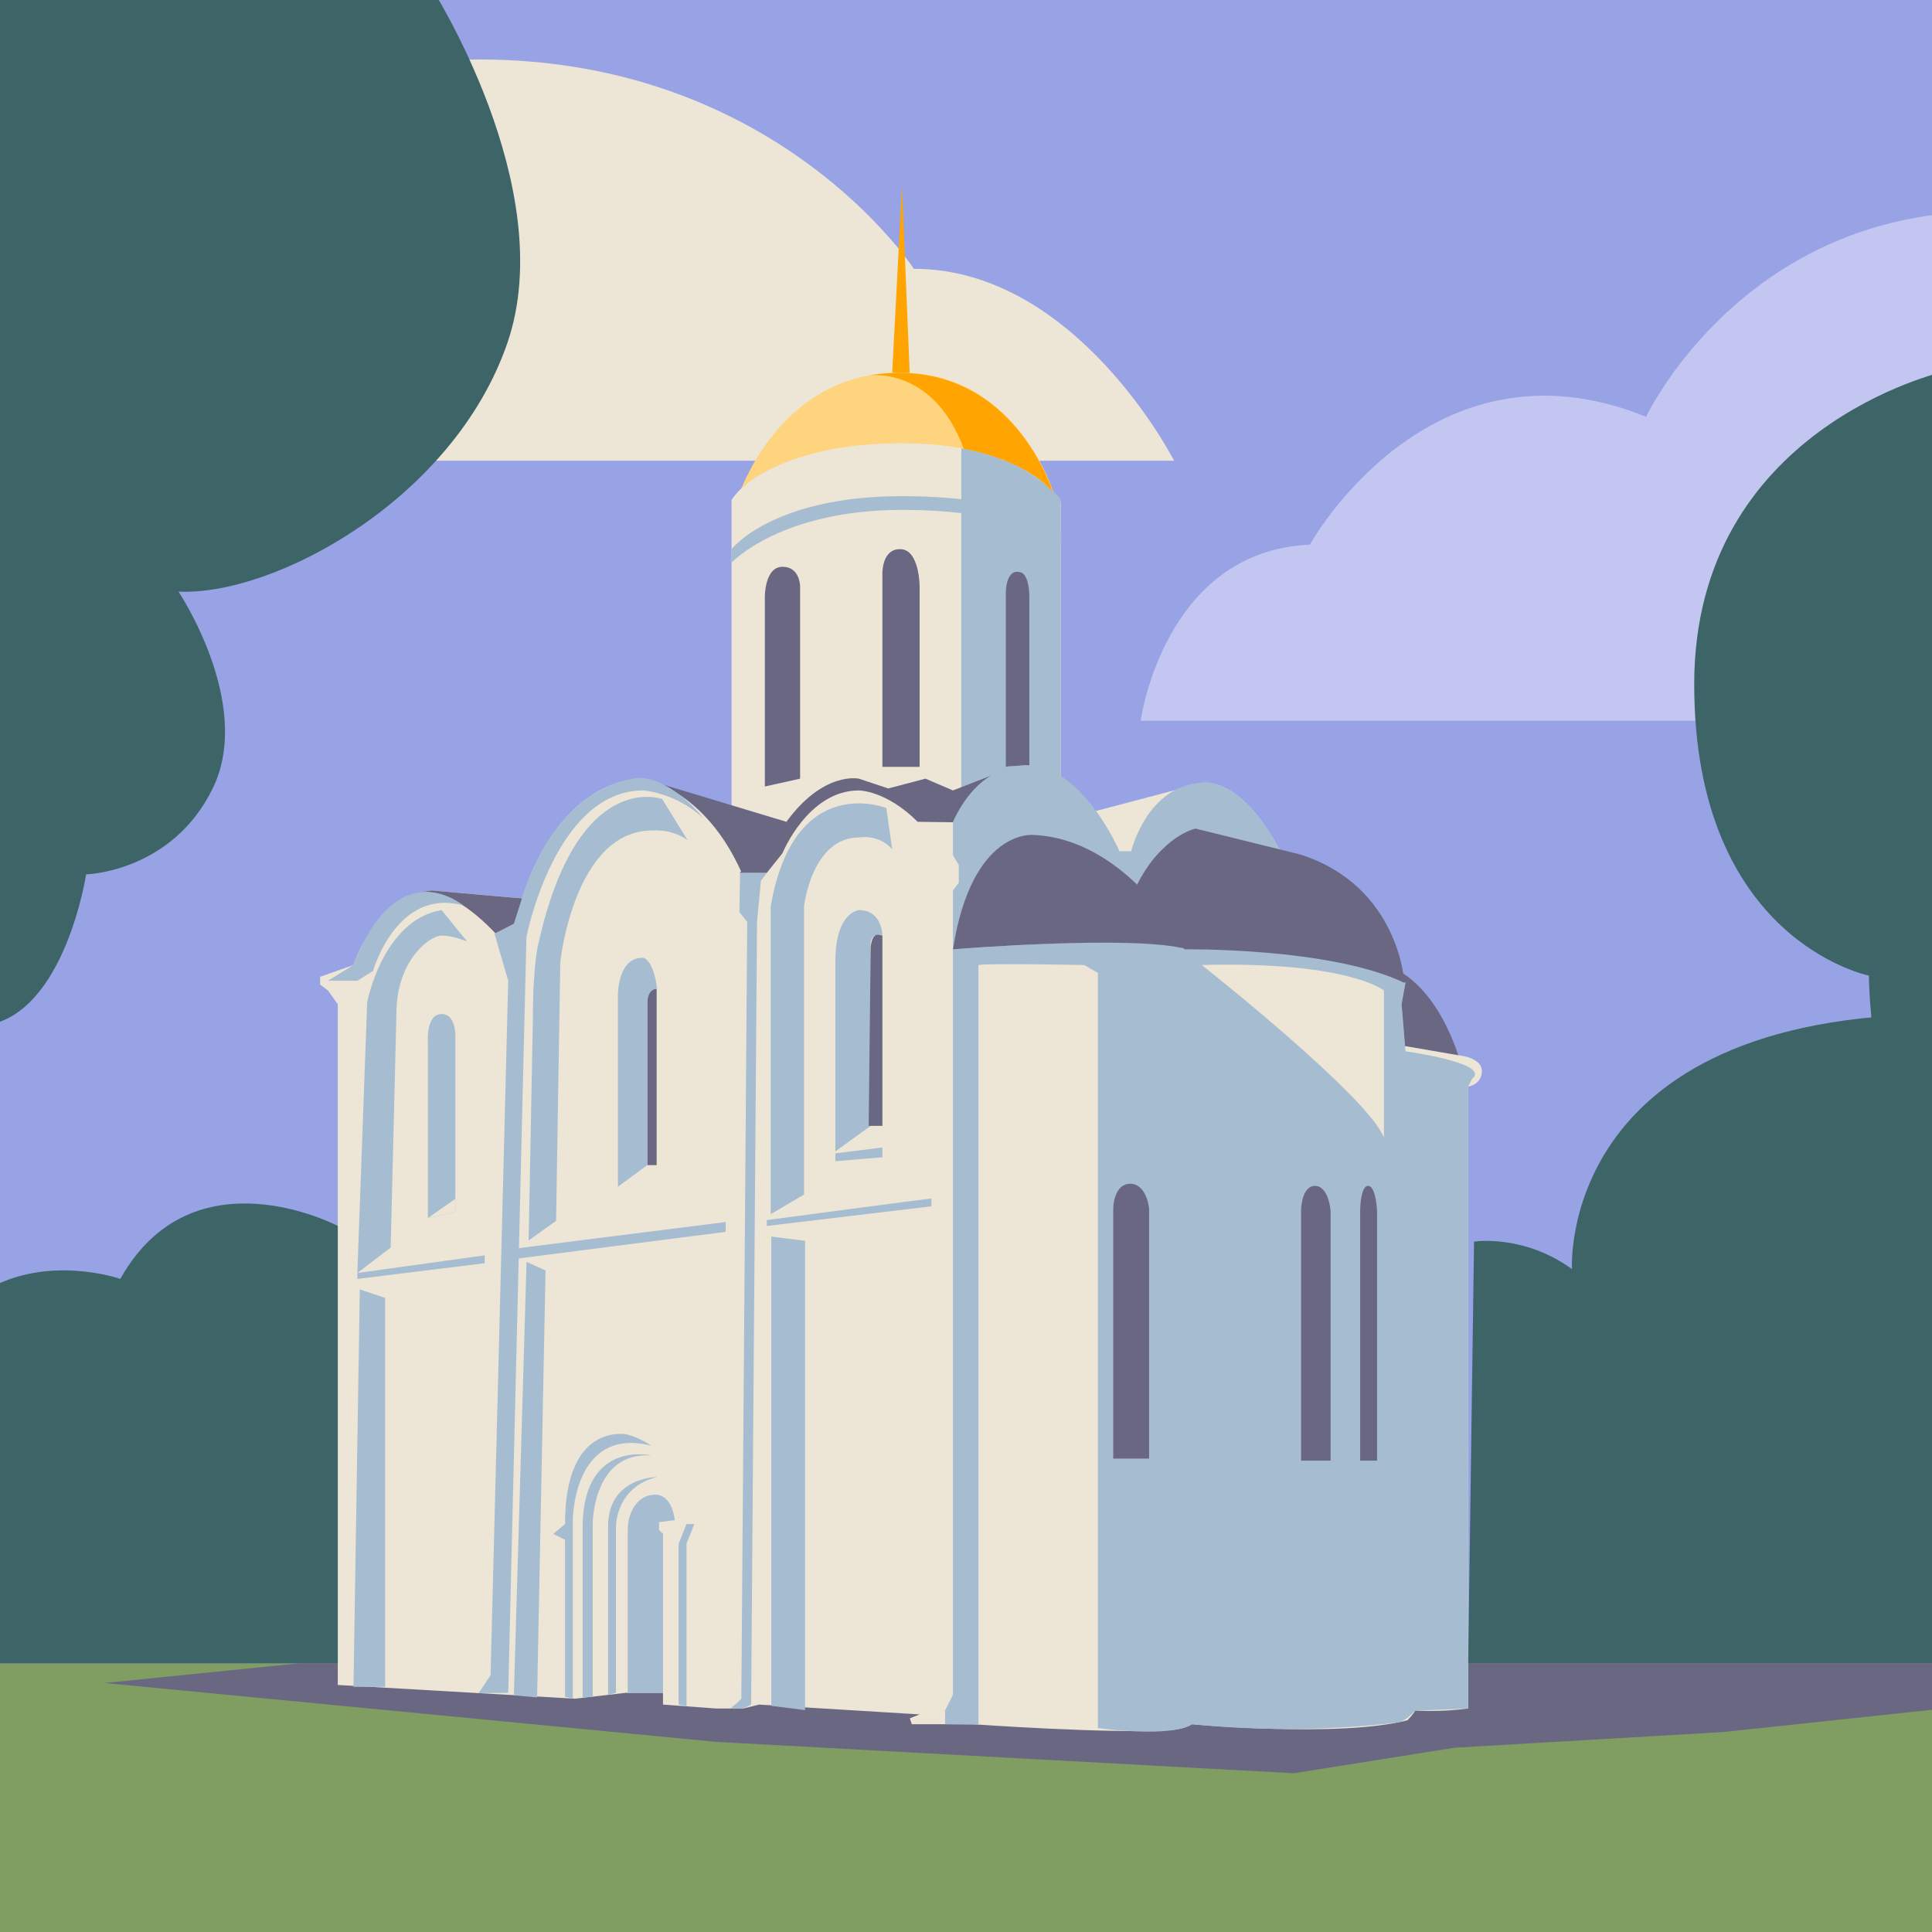 <svg width="130" height="130" viewBox="0 0 130 130" fill="none" xmlns="http://www.w3.org/2000/svg">
<path d="M130.848 -1H-0.934V131H130.848V-1Z" fill="#97A3E4"/>
<path d="M12.139 31H79C79 31 72.433 18.087 61.489 18.087C61.489 18.087 52.335 4 32.237 4C12.139 4 0.796 19.065 0 31H12.139Z" fill="#EDE6D7"/>
<path d="M130.823 111.926H-1V130.934H130.823V111.926Z" fill="#809E62"/>
<path d="M20.064 111.926L7.041 113.246L48.17 117.206L87.057 119.318L97.867 117.602L115.927 116.546L130.822 114.962V111.926H20.064Z" fill="#6A6783"/>
<path d="M98.79 114.962V73.118C98.79 73.118 99.712 72.986 99.712 72.062C99.712 71.138 98.13 71.006 98.13 71.006C98.13 71.006 96.417 66.518 94.439 65.594C94.439 65.594 93.517 60.842 90.221 60.842C90.221 60.842 89.035 58.466 86.398 57.806C86.398 57.806 84.157 52.658 80.993 52.658L73.48 54.638C73.48 54.638 71.898 52.526 71.371 52.262V33.782C71.371 33.782 69.261 29.822 60.297 29.822C51.333 29.822 49.224 33.65 49.224 33.65V54.374L43.292 52.394C43.292 52.394 37.888 51.998 35.119 60.446L29.055 59.918C29.055 59.918 25.496 60.182 23.782 64.934L21.541 65.726V66.254L22.069 66.65L22.728 67.574V113.378L38.678 114.302L42.106 113.906H44.611V114.698L48.17 114.962H50.015L51.07 114.698L61.879 115.358L61.22 115.622L61.352 116.018H63.593H65.438C65.438 116.018 74.666 116.678 78.621 116.414C78.621 116.414 79.543 116.414 80.203 116.018C80.203 116.018 90.089 116.942 94.703 115.754C94.703 115.754 95.099 115.358 95.23 115.094C95.23 115.094 96.812 115.226 98.79 114.962Z" fill="#EDE5D5"/>
<path d="M64.683 34.134V30.151C68.205 30.72 70.6 32.664 71.357 33.565V52.341L64.683 53.906V34.134Z" fill="#A5BCD1"/>
<path d="M28.331 60.075C28.331 60.075 30.175 59.453 33.357 62.822L34.535 62.316C34.535 62.316 35.413 60.446 35.119 60.446C34.988 60.446 29.056 59.918 29.056 59.918C29.056 59.918 28.528 59.968 28.331 60.075Z" fill="#6A6783"/>
<path d="M51.465 52.922V40.118C51.465 40.118 51.465 38.138 52.652 38.138C53.838 38.138 53.838 39.458 53.838 39.458V52.394L51.465 52.922Z" fill="#6A6783"/>
<path d="M59.375 51.602V38.798C59.375 38.798 59.243 36.95 60.561 36.95C61.879 36.95 61.879 39.458 61.879 39.458V51.602H59.375Z" fill="#6A6783"/>
<path d="M67.68 51.602V39.854C67.68 39.854 67.68 38.138 68.734 38.534C68.734 38.534 69.262 38.666 69.262 40.25V51.602C69.262 51.602 68.075 51.47 67.68 51.602Z" fill="#6A6783"/>
<path d="M52.916 55.298L43.292 52.394C43.292 52.394 47.41 53.065 49.914 58.741L52.044 57.176C52.044 57.176 52.471 55.896 52.916 55.298Z" fill="#6A6783"/>
<path d="M33.274 62.821L35.43 63.008C35.43 63.008 37.36 53.185 43.292 53.185C43.292 53.185 45.512 53.336 47.356 55.089C47.356 55.089 45.37 52.482 43.098 52.34C43.098 52.34 37.624 52.393 35.119 60.445L34.578 62.154L33.274 62.821Z" fill="#A5BCD1"/>
<path d="M37.701 64.724C37.701 64.724 38.624 55.88 43.897 55.88C43.897 55.88 45.215 55.748 46.27 56.54L44.556 53.768C44.556 53.768 38.888 51.656 36.251 63.404C36.251 63.404 35.856 64.724 35.856 68.552L35.572 83.468L37.417 82.148L37.701 64.724Z" fill="#A5BCD1"/>
<path d="M86.399 57.806L84.026 57.014L80.467 55.958C80.467 55.958 78.226 55.826 76.248 60.05C76.248 60.05 74.535 56.75 69.921 56.354C65.307 55.958 64.121 63.878 64.121 63.878V59.918L64.516 59.39V58.202L64.121 57.542V54.77C64.121 54.77 66.327 51.355 69.228 51.487C72.92 51.655 75.326 57.278 75.326 57.278H76.117C76.117 57.278 77.171 52.79 80.994 52.658C80.994 52.658 83.762 52.262 86.399 57.806Z" fill="#A5BCD1"/>
<path d="M72.953 64.934C72.953 64.934 66.625 64.802 65.834 64.934V116.046L63.593 116.018V115.094L64.121 114.038V63.878C64.121 63.878 74.534 63.086 77.83 63.482C77.83 63.482 79.148 63.482 79.676 63.878C79.676 63.878 90.485 63.086 94.572 66.122L94.308 67.574L94.572 70.742C94.572 70.742 100.372 71.534 99.054 72.59L98.79 73.118V114.962C98.79 114.962 96.022 115.094 95.231 115.094C95.231 115.094 94.664 115.741 94.156 115.879C94.156 115.879 87.981 116.81 80.203 116.018C80.203 116.018 79.28 116.942 73.875 116.282V65.462L72.953 64.934Z" fill="#A5BCD1"/>
<path d="M80.862 64.933C80.862 64.933 92.067 73.777 93.121 76.549V66.649C93.121 66.649 90.749 64.669 80.862 64.933Z" fill="#EDE5D5"/>
<path d="M62.67 80.643C62.538 80.643 51.597 82.095 51.597 82.095V82.491L62.67 81.171V80.643Z" fill="#A5BCD1"/>
<path d="M48.829 82.227L34.294 84.061L34.152 84.772L48.829 82.887V82.227Z" fill="#A5BCD1"/>
<path d="M32.615 84.47L24.046 85.658V86.054L32.615 84.998V84.47Z" fill="#A5BCD1"/>
<path d="M45.401 102.289C45.401 102.289 45.27 100.573 44.083 100.573C42.897 100.573 42.238 101.761 42.238 102.949V113.926L44.611 113.905V103.213L44.347 102.949V102.421L45.401 102.289Z" fill="#A5BCD1"/>
<path d="M43.82 97.273C43.82 97.273 42.633 96.481 41.842 96.481C41.051 96.481 38.02 96.613 38.02 102.553L37.228 103.213L38.02 103.609V114.169L38.543 114.294V102.289C38.543 102.289 38.547 95.953 43.82 97.273Z" fill="#A5BCD1"/>
<path d="M43.82 97.933C43.82 97.933 39.338 96.877 39.206 102.553V114.218L39.882 114.163V102.553C39.882 102.553 39.865 97.669 43.82 97.933Z" fill="#A5BCD1"/>
<path d="M44.215 99.386C44.215 99.386 40.919 99.386 40.919 102.686V114.043L41.447 113.906V102.686C41.447 102.686 41.447 100.046 44.215 99.386Z" fill="#A5BCD1"/>
<path d="M22.069 65.991H24.046L25.101 65.331C25.101 65.331 26.692 59.688 31.169 60.926C31.169 60.926 26.767 57.178 23.782 64.935L22.069 65.991Z" fill="#A5BCD1"/>
<path d="M28.792 81.962V70.082C28.792 70.082 28.66 68.234 29.715 68.234C30.769 68.234 30.637 69.95 30.637 69.95V81.566L28.792 81.962Z" fill="#A5BCD1"/>
<path d="M51.597 58.73L51.202 59.258L50.938 62.031L50.542 114.698L50.015 114.962H49.147L49.62 114.566L49.883 114.302L50.279 62.031L49.752 61.37L49.799 58.73H51.07H51.597Z" fill="#A5BCD1"/>
<path d="M59.638 54.373C59.638 54.373 53.443 51.865 51.861 60.973V81.697L54.102 80.377V60.973C54.102 60.973 54.629 56.353 57.793 56.353C57.793 56.353 59.111 56.089 60.034 57.145L59.638 54.373Z" fill="#A5BCD1"/>
<path d="M57.793 61.238C57.793 61.238 56.211 61.37 56.211 64.67V77.474L58.584 75.758V63.35C58.584 63.35 58.716 62.69 59.375 62.954C59.375 62.954 59.375 61.238 57.793 61.238Z" fill="#A5BCD1"/>
<path d="M59.375 75.758H58.452L58.584 63.878C58.584 63.878 58.584 62.831 59.111 62.892L59.375 62.954V75.758Z" fill="#6A6783"/>
<path d="M59.375 77.211L56.211 77.607V78.135L59.375 77.871V77.211Z" fill="#A5BCD1"/>
<path d="M44.184 66.537C44.184 66.537 43.556 66.519 43.556 67.179V78.399H44.184V66.537Z" fill="#6A6783"/>
<path d="M43.556 78.398L41.579 79.85V66.914C41.579 66.914 41.579 64.369 43.292 64.453C43.292 64.453 43.951 64.538 44.215 66.518C44.215 66.518 43.556 66.493 43.556 67.562V78.398Z" fill="#A5BCD1"/>
<path d="M28.792 81.961L30.637 80.669V81.565L28.792 81.961Z" fill="#EDE5D5"/>
<path d="M33.274 62.822L34.197 65.99L33.01 112.718L32.206 113.928L34.197 113.906L35.43 62.725L33.274 62.822Z" fill="#A5BCD1"/>
<path d="M46.72 102.554L46.192 103.874V114.805L45.665 114.698V103.874L46.192 102.554H46.72Z" fill="#A5BCD1"/>
<path d="M49.87 32.872C50.015 32.725 52.652 25.069 60.561 25.069C68.47 25.069 70.877 33.137 70.877 33.137C70.877 33.137 68.47 29.823 60.627 29.823C52.783 29.823 49.87 32.872 49.87 32.872Z" fill="#FFD47E"/>
<path d="M26.287 83.942L24.046 85.658L24.706 67.442C24.706 67.442 25.76 61.898 29.715 61.238L31.428 63.35C31.428 63.35 30.506 62.954 29.715 62.954C28.924 62.954 26.815 64.538 26.683 67.838L26.287 83.942Z" fill="#A5BCD1"/>
<path d="M22.728 82.49C22.728 82.49 12.973 77.342 8.096 86.054C8.096 86.054 3.218 84.338 -1 86.846V111.926H22.728V82.49Z" fill="#3D6467"/>
<path d="M99.185 83.546C99.185 83.546 102.481 83.018 105.776 85.394C105.776 85.394 104.722 68.234 130.822 68.234V111.926H98.79L99.185 83.546Z" fill="#3D6467"/>
<path d="M131 48.499H76.753C76.753 48.499 78.299 37.073 88.137 36.65C88.137 36.65 96.148 22.119 110.762 28.045C110.762 28.045 116.525 15.772 131 14.361V48.499Z" fill="#E1DDFA" fill-opacity="0.6"/>
<path d="M49.225 36.95C49.225 36.95 51.993 33.386 60.693 33.386C69.394 33.386 71.371 35.896 71.371 35.896V36.681C71.371 36.681 68.866 34.31 60.693 34.31C52.52 34.31 49.225 37.858 49.225 37.858V36.95Z" fill="#A5BCD1"/>
<path d="M49.752 58.73H51.597L52.652 57.41C52.652 57.41 54.366 53.186 57.793 53.186C57.793 53.186 59.639 53.186 61.748 55.298L64.115 55.328C64.115 55.328 64.967 53.194 66.671 52.198L64.121 53.186L62.275 52.394L59.77 53.054L57.793 52.394C57.793 52.394 55.42 51.866 52.916 55.298C52.916 55.298 52.257 55.958 51.993 57.014C51.729 58.07 52.122 57.167 51.992 57.157C51.861 57.146 49.752 58.73 49.752 58.73Z" fill="#6A6783"/>
<path d="M64.121 63.879C64.121 63.879 76.47 62.867 79.878 63.879C79.878 63.879 75.954 56.432 69.511 56.182C69.511 56.182 65.393 55.755 64.121 63.879Z" fill="#6A6783"/>
<path d="M94.504 66.138C94.504 66.138 94.174 59.633 87.5 57.5L80.446 55.754C80.446 55.754 78.151 56.222 76.475 59.588C76.475 59.588 78.884 62.03 79.675 63.878C79.675 63.878 89.525 63.736 94.504 66.138Z" fill="#6A6783"/>
<path d="M98.131 71.006L94.542 70.388L94.308 67.574L94.571 66.122L93.649 65.594L93.343 65C93.343 65 96.285 65.594 98.131 71.006Z" fill="#6A6783"/>
<path d="M58.484 25.258C58.484 25.258 62.802 24.628 64.846 30.196C64.846 30.196 68.998 30.878 70.844 33.122C70.844 33.122 68.289 24.662 59.888 25.106C59.437 25.131 58.969 25.18 58.484 25.258Z" fill="#FFA400"/>
<path d="M60.693 12.53L60.034 25.07L61.211 25.09L60.693 12.53Z" fill="#FFA400"/>
<path d="M28.926 -1C28.926 -1 37.745 12.652 34.13 23.108C30.516 33.564 18.517 40.1 12.011 39.809C12.011 39.809 17.071 47.361 14.324 53.025C11.578 58.689 5.795 58.834 5.795 58.834C5.795 58.834 4.349 68.274 -1 69V-1H28.926Z" fill="#3D6467"/>
<path d="M130.819 25C130.819 25 114 28.777 114 46.042C114 63.307 125.755 65.645 125.755 65.645C125.755 65.645 125.755 76.615 131 83L130.819 25Z" fill="#3D6467"/>
<path d="M51.902 114.785V83.207L54.174 83.492V115.069L51.902 114.785Z" fill="#A5BCD1"/>
<path d="M34.578 114.074L35.43 84.914L36.708 85.483L36.14 114.216L34.578 114.074Z" fill="#A5BCD1"/>
<path d="M23.785 113.505L24.211 86.763L25.915 87.332V113.505H23.785Z" fill="#A5BCD1"/>
<path d="M77.322 98.143H74.908V81.358C74.908 80.789 75.135 79.651 76.044 79.651C76.953 79.651 77.275 80.789 77.322 81.358V98.143Z" fill="#6A6783"/>
<path d="M89.534 98.284H87.546V81.5C87.546 80.931 87.733 79.793 88.481 79.793C89.23 79.793 89.495 80.931 89.534 81.5V98.284Z" fill="#6A6783"/>
<path d="M92.659 98.284H91.522V81.5C91.522 80.931 91.629 79.793 92.057 79.793C92.485 79.793 92.636 80.931 92.659 81.5V98.284Z" fill="#6A6783"/>
</svg>
